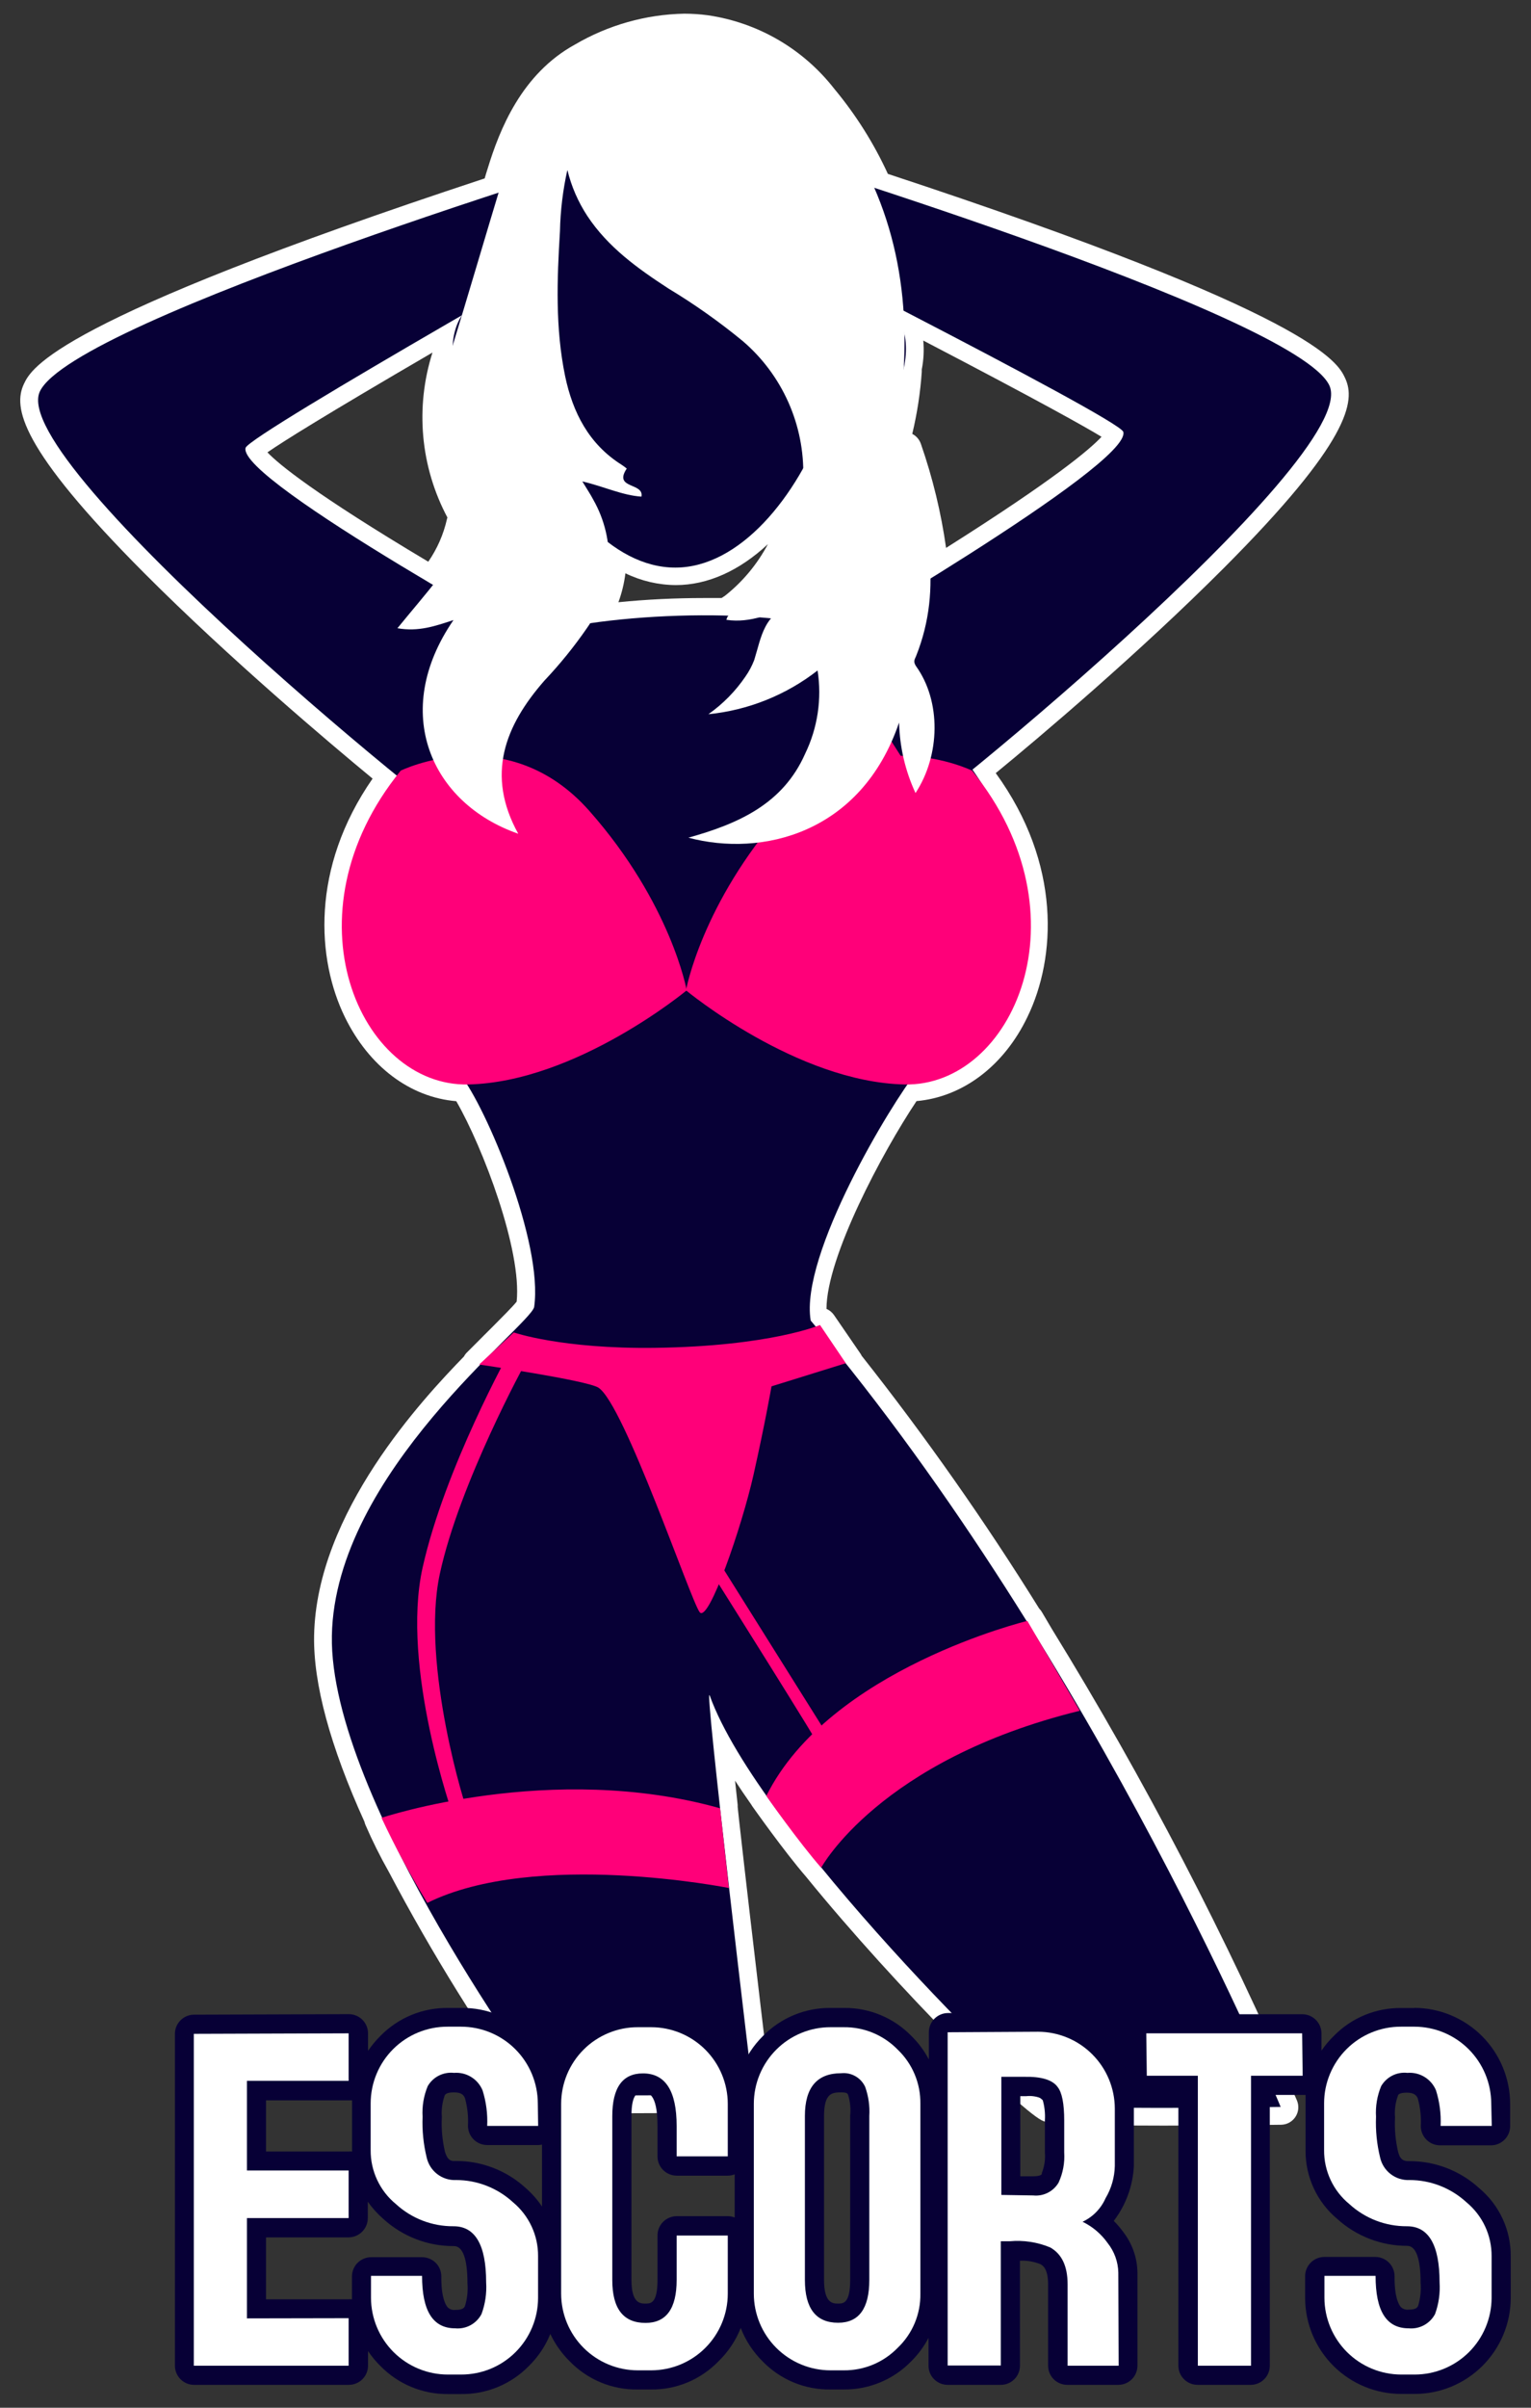 <svg width="56" height="88" viewBox="0 0 56 88" fill="none" xmlns="http://www.w3.org/2000/svg">
<rect x="0" y="0" width="56" height="88" fill="#333333" stroke="none"/>
<path d="M38.474 59.536L38.11 58.919C38.083 58.872 38.049 58.829 38.011 58.791C36.021 55.591 33.853 52.506 31.516 49.55C31.503 49.52 31.487 49.492 31.468 49.466L30.509 48.069C30.44 47.967 30.344 47.887 30.231 47.839C30.231 45.955 32.261 42.134 33.524 40.244C35.21 40.094 36.722 38.965 37.586 37.158C38.622 35.019 38.839 31.585 36.422 28.256C38.02 26.948 41.669 23.862 44.768 20.757C49.375 16.14 49.596 14.656 49.2 13.818C48.931 13.243 48.119 11.507 32.476 6.355C31.963 5.238 31.305 4.194 30.519 3.25C29.382 1.789 27.724 0.824 25.892 0.558C25.604 0.519 25.315 0.5 25.025 0.5C23.62 0.528 22.247 0.916 21.034 1.626C19.081 2.697 18.275 4.727 17.837 6.163C17.798 6.281 17.763 6.4 17.728 6.521C1.97 11.717 1.148 13.457 0.873 14.036C0.479 14.877 0.697 16.357 5.295 20.965C8.384 24.061 12.039 27.146 13.628 28.457C11.352 31.735 11.588 35.08 12.618 37.181C13.501 38.981 15 40.107 16.689 40.247C17.67 41.945 19.093 45.706 18.898 47.573C18.764 47.746 18.358 48.149 18 48.51C17.821 48.689 17.622 48.884 17.415 49.095L17.095 49.415C17.044 49.462 17.002 49.517 16.97 49.578C15.486 51.107 11.572 55.273 11.489 59.782C11.457 61.538 12.078 63.824 13.331 66.584C13.339 66.622 13.351 66.659 13.366 66.695C13.621 67.284 13.907 67.858 14.223 68.416C15.795 71.395 17.575 74.26 19.55 76.989C19.61 77.069 19.687 77.134 19.776 77.179C19.864 77.224 19.963 77.248 20.062 77.248L27.558 77.219C27.648 77.22 27.738 77.201 27.821 77.164C27.904 77.127 27.979 77.073 28.039 77.005C28.1 76.938 28.145 76.858 28.172 76.771C28.2 76.684 28.208 76.593 28.197 76.503C28.197 76.445 27.506 70.747 27.033 66.52L26.982 66.04C26.984 66.016 26.984 65.991 26.982 65.966C26.947 65.647 26.915 65.349 26.886 65.081C27.068 65.362 27.267 65.653 27.478 65.954C27.488 65.974 27.5 65.993 27.513 66.011C27.561 66.078 28.683 67.668 29.483 68.592C32.827 72.701 37.477 77.293 38.171 77.526C38.34 77.584 38.66 77.689 42.558 77.689C44.681 77.689 46.84 77.657 46.859 77.657C46.963 77.656 47.065 77.629 47.157 77.579C47.248 77.528 47.326 77.457 47.383 77.37C47.441 77.283 47.476 77.183 47.486 77.079C47.496 76.976 47.48 76.871 47.441 76.775C44.873 70.819 41.876 65.058 38.474 59.536ZM33.771 12.447C38.065 14.685 39.683 15.596 40.291 15.964C39.875 16.412 38.586 17.512 34.605 20.025C34.423 18.735 34.115 17.466 33.688 16.236C33.662 16.155 33.62 16.08 33.566 16.015C33.511 15.95 33.443 15.897 33.368 15.858C33.547 15.113 33.664 14.353 33.716 13.588C33.716 13.559 33.716 13.531 33.716 13.502C33.785 13.155 33.803 12.799 33.771 12.447ZM22.876 20.953C23.451 21.233 24.082 21.381 24.721 21.384C25.885 21.384 27.046 20.86 28.088 19.888C27.7 20.62 27.165 21.263 26.515 21.777L26.474 21.803L26.394 21.857C26.189 21.857 25.978 21.857 25.754 21.857C24.712 21.857 23.634 21.909 22.62 22.011C22.746 21.669 22.831 21.314 22.876 20.953ZM16.366 18.916C16.356 18.937 16.35 18.96 16.346 18.983C16.22 19.537 15.989 20.062 15.665 20.53C11.508 18.052 10.197 16.968 9.782 16.533C10.341 16.146 11.844 15.2 15.819 12.885C15.503 13.876 15.389 14.92 15.482 15.955C15.576 16.991 15.877 17.998 16.366 18.916Z" fill="white"/>
<path d="M29.575 23.824C29.575 23.824 41.407 16.987 41.087 15.785C40.965 15.296 25.604 7.551 25.604 7.551L27.011 5.287C27.011 5.287 47.386 11.449 48.624 14.087C49.861 16.725 32.865 30.59 32.29 30.59C31.714 30.59 29.575 23.824 29.575 23.824Z" fill="#070036"/>
<path d="M20.516 24.045C20.516 24.045 8.685 17.573 8.982 16.37C9.107 15.881 23.666 7.65 23.666 7.65L23.071 5.508C23.071 5.508 2.695 11.669 1.458 14.308C0.22 16.946 17.216 30.808 17.795 30.808C18.374 30.808 20.516 24.045 20.516 24.045Z" fill="#070036"/>
<path d="M32.136 10.995C31.931 10.939 31.717 10.93 31.508 10.969C31.299 11.008 31.102 11.093 30.931 11.219C30.739 7.596 28.034 4.724 24.724 4.724C21.415 4.724 18.78 7.509 18.527 11.065C18.227 10.924 17.885 10.898 17.568 10.995C16.688 11.283 16.308 12.539 16.72 13.802C17.133 15.066 18.178 15.855 19.058 15.571C19.129 15.545 19.199 15.514 19.266 15.478C20.324 18.263 22.364 20.745 24.702 20.745C27.039 20.745 29.159 18.186 30.202 15.309C30.326 15.417 30.471 15.501 30.627 15.555C31.506 15.839 32.546 15.05 32.965 13.786C33.383 12.523 33.016 11.283 32.136 10.995Z" fill="#070036"/>
<path d="M29.653 48.264C29.25 45.859 32.611 40.308 33.535 39.17C35.178 38.821 36.783 37.75 37.439 34.958C38.817 29.078 30.666 23.101 30.666 23.101C28.028 22.104 21.521 22.42 19.059 23.363C19.059 23.363 11.566 29.212 12.945 35.089C13.584 37.881 15.205 38.952 16.849 39.304C17.757 40.42 19.877 45.411 19.538 47.771C19.382 48.462 12.248 53.815 12.139 59.782C12.03 65.749 20.059 76.596 20.059 76.596L27.558 76.567C27.558 76.567 25.732 61.374 25.959 61.969C27.737 66.91 37.717 76.679 38.366 76.906C39.015 77.133 46.843 77.005 46.843 77.005C46.843 77.005 40.163 60.738 29.653 48.264Z" fill="#070036"/>
<path d="M14.658 28.166C14.658 28.166 18.56 26.248 21.556 29.637C24.552 33.027 25.118 36.196 25.118 36.196C25.118 36.196 21.076 39.55 17.124 39.636C13.171 39.723 10.361 33.443 14.658 28.166Z" fill="#FF0079"/>
<path d="M35.555 28.166C35.555 28.166 31.65 26.248 28.654 29.637C25.658 33.027 25.092 36.196 25.092 36.196C25.092 36.196 29.134 39.55 33.086 39.636C37.038 39.723 39.849 33.443 35.555 28.166Z" fill="#FF0079"/>
<path d="M16.906 27.783L19.679 23.156L20.082 23.05L18.23 27.904L16.906 27.783Z" fill="#FF0079"/>
<path d="M33.032 27.764L29.908 22.852L29.364 22.769L31.625 28.003L33.032 27.764Z" fill="#FF0079"/>
<path d="M17.526 49.872C17.526 49.872 21.466 50.448 21.888 50.717C22.831 51.318 25.265 58.5 25.591 58.922C25.917 59.344 27.139 55.782 27.561 53.905C27.983 52.028 28.22 50.669 28.22 50.669L30.938 49.824L29.994 48.427C29.994 48.427 28.175 49.207 23.951 49.262C20.535 49.306 18.793 48.699 18.793 48.699L17.526 49.872Z" fill="#FF0079"/>
<path d="M13.954 66.44C13.954 66.44 20.167 64.355 26.339 66.091L26.659 69.004C26.659 69.004 19.585 67.591 15.63 69.548C15.013 68.544 14.454 67.506 13.954 66.44Z" fill="#FF0079"/>
<path d="M18.656 49.377C18.656 49.377 16.27 53.652 15.458 57.294C14.646 60.937 16.58 66.382 16.58 66.382C16.58 66.382 17.076 65.976 17.076 66.114C17.076 66.251 15.368 60.85 16.088 57.521C16.807 54.193 19.234 49.783 19.234 49.783L18.656 49.377Z" fill="#FF0079"/>
<path d="M30.036 68.262C30.036 68.262 32.166 64.326 39.495 62.526L37.577 59.242C37.577 59.242 30.346 60.994 28.031 65.637C28.015 65.627 29.25 67.373 30.036 68.262Z" fill="#FF0079"/>
<path d="M26.202 57.758C26.202 57.758 30.075 63.907 30.075 64.013C30.075 64.118 30.465 63.728 30.465 63.728L26.273 57.045L26.202 57.758Z" fill="#FF0079"/>
<path d="M31.862 18.449C32.387 17.892 32.623 17.17 33.081 16.441C33.899 18.999 34.526 21.435 33.506 23.984C33.464 24.093 33.388 24.169 33.506 24.348C34.427 25.628 34.398 27.597 33.487 28.985C33.112 28.176 32.907 27.299 32.886 26.408C31.498 30.478 27.852 31.332 25.179 30.616C27.034 30.101 28.642 29.372 29.448 27.552C29.907 26.607 30.067 25.544 29.905 24.505C28.751 25.404 27.367 25.958 25.911 26.104C26.442 25.73 26.902 25.263 27.267 24.726C27.398 24.539 27.505 24.337 27.587 24.125C27.849 23.293 27.939 22.35 29.074 22.113C28.236 22.407 27.475 22.788 26.57 22.654C26.621 22.433 26.797 22.382 26.915 22.286C27.661 21.712 28.27 20.979 28.696 20.14C29.123 19.3 29.357 18.377 29.381 17.436C29.405 16.495 29.219 15.561 28.836 14.701C28.453 13.841 27.883 13.077 27.168 12.466C26.311 11.761 25.404 11.12 24.453 10.547C23.328 9.815 22.24 9.038 21.483 7.893C21.145 7.378 20.898 6.809 20.753 6.211C20.589 6.946 20.498 7.696 20.482 8.449C20.373 10.221 20.309 11.992 20.67 13.745C20.948 15.072 21.537 16.23 22.733 16.984C22.799 17.027 22.863 17.075 22.925 17.125C22.423 17.88 23.564 17.63 23.462 18.151C22.768 18.107 22.09 17.78 21.3 17.595C21.463 17.867 21.598 18.065 21.706 18.273C22.115 18.995 22.31 19.819 22.268 20.648C22.226 21.477 21.949 22.277 21.47 22.954C21.002 23.633 20.482 24.274 19.916 24.873C18.461 26.532 17.767 28.323 18.956 30.472C15.759 29.359 14.275 26.021 16.587 22.663C15.922 22.881 15.308 23.098 14.537 22.961C15.058 22.321 15.544 21.762 15.998 21.176C16.464 20.576 16.792 19.881 16.958 19.139L17.575 19.945C17.728 19.82 17.629 19.747 17.575 19.673C16.85 18.727 16.37 17.618 16.176 16.442C15.983 15.266 16.082 14.061 16.465 12.933C17.137 10.752 17.773 8.561 18.438 6.377C18.95 4.692 19.737 3.087 21.316 2.22C22.672 1.478 24.194 0.999 25.793 1.213C27.536 1.446 28.911 2.361 30.011 3.682C32.396 6.56 33.285 9.898 33.049 13.595C32.987 14.436 32.848 15.27 32.633 16.086C32.419 16.887 32.161 17.675 31.862 18.449Z" fill="white"/>
<path d="M51.751 73.391H51.265C50.804 73.384 50.346 73.471 49.919 73.647C49.492 73.823 49.106 74.084 48.784 74.415C48.617 74.577 48.467 74.756 48.336 74.949V74.309C48.333 74.125 48.258 73.95 48.127 73.821C47.996 73.692 47.82 73.619 47.636 73.618H41.928C41.836 73.618 41.744 73.637 41.659 73.672C41.573 73.708 41.496 73.76 41.431 73.826C41.365 73.891 41.314 73.969 41.279 74.055C41.244 74.141 41.227 74.233 41.228 74.325L41.247 75.767C41.067 75.326 40.8 74.925 40.46 74.591C40.139 74.26 39.754 73.998 39.329 73.821C38.903 73.644 38.446 73.555 37.985 73.561L34.672 73.574C34.487 73.575 34.311 73.65 34.18 73.781C34.05 73.912 33.976 74.089 33.975 74.274V75.272C33.808 74.953 33.593 74.663 33.336 74.412C33.016 74.083 32.633 73.823 32.209 73.648C31.786 73.472 31.332 73.383 30.874 73.388H30.387C29.927 73.382 29.47 73.47 29.044 73.646C28.618 73.822 28.232 74.082 27.909 74.412C27.558 74.758 27.284 75.176 27.107 75.636C26.928 75.177 26.654 74.761 26.304 74.415C25.982 74.084 25.597 73.823 25.171 73.647C24.744 73.47 24.287 73.382 23.826 73.388H23.34C22.88 73.382 22.423 73.47 21.997 73.646C21.572 73.822 21.187 74.082 20.865 74.412C20.548 74.723 20.294 75.092 20.116 75.499C19.937 75.093 19.682 74.725 19.365 74.415C19.043 74.084 18.656 73.823 18.23 73.647C17.803 73.47 17.345 73.382 16.884 73.388H16.394C15.933 73.382 15.475 73.469 15.049 73.645C14.622 73.821 14.236 74.082 13.913 74.412C13.746 74.578 13.595 74.76 13.462 74.955V74.316C13.461 74.13 13.387 73.952 13.256 73.821C13.125 73.69 12.947 73.616 12.762 73.615L7.096 73.634C6.91 73.635 6.733 73.709 6.602 73.841C6.472 73.972 6.398 74.15 6.398 74.335V86.464C6.398 86.556 6.417 86.647 6.452 86.732C6.487 86.817 6.539 86.894 6.604 86.959C6.669 87.024 6.746 87.075 6.831 87.111C6.916 87.146 7.007 87.164 7.099 87.164H12.762C12.947 87.163 13.125 87.089 13.256 86.958C13.387 86.827 13.461 86.649 13.462 86.464V85.93C13.594 86.125 13.745 86.307 13.913 86.473C14.236 86.803 14.622 87.065 15.048 87.241C15.475 87.418 15.933 87.506 16.394 87.5H16.861C17.323 87.506 17.781 87.419 18.207 87.243C18.634 87.067 19.02 86.806 19.343 86.476C19.683 86.144 19.951 85.744 20.129 85.303C20.306 85.677 20.547 86.017 20.842 86.307C21.163 86.637 21.549 86.899 21.974 87.075C22.4 87.252 22.857 87.34 23.317 87.333H23.803C24.265 87.34 24.722 87.252 25.148 87.075C25.573 86.898 25.958 86.635 26.279 86.304C26.634 85.96 26.912 85.545 27.094 85.085C27.272 85.545 27.546 85.961 27.896 86.307C28.218 86.638 28.604 86.899 29.03 87.076C29.456 87.252 29.914 87.34 30.375 87.333H30.861C31.319 87.337 31.773 87.249 32.196 87.073C32.619 86.897 33.003 86.638 33.323 86.31C33.579 86.057 33.795 85.766 33.963 85.447V86.464C33.963 86.649 34.036 86.828 34.168 86.959C34.299 87.09 34.477 87.164 34.663 87.164H36.607C36.793 87.164 36.971 87.09 37.102 86.959C37.234 86.828 37.307 86.649 37.307 86.464V82.626C37.564 82.614 37.821 82.658 38.059 82.754C38.136 82.799 38.337 82.911 38.337 83.493V86.464C38.337 86.649 38.411 86.828 38.542 86.959C38.673 87.09 38.852 87.164 39.037 87.164H40.905C41.09 87.164 41.269 87.09 41.4 86.959C41.531 86.828 41.605 86.649 41.605 86.464V83.058C41.597 82.516 41.411 81.992 41.077 81.565C40.975 81.425 40.861 81.294 40.739 81.171C41.181 80.592 41.438 79.892 41.474 79.163V77.066C41.475 76.811 41.449 76.557 41.394 76.308C41.459 76.388 41.542 76.453 41.635 76.498C41.729 76.542 41.831 76.566 41.934 76.567H43.102V86.464C43.102 86.649 43.176 86.827 43.308 86.958C43.439 87.089 43.616 87.163 43.802 87.164H45.746C45.932 87.164 46.11 87.09 46.241 86.959C46.373 86.828 46.446 86.649 46.446 86.464V76.567H47.636C47.675 76.57 47.715 76.57 47.754 76.567C47.754 76.675 47.754 76.787 47.754 76.886V78.604C47.751 79.079 47.854 79.549 48.054 79.98C48.254 80.412 48.547 80.793 48.912 81.098C49.612 81.733 50.524 82.084 51.47 82.083C51.79 82.083 51.962 82.54 51.962 83.435C51.986 83.72 51.954 84.007 51.87 84.28C51.841 84.334 51.799 84.414 51.524 84.414C51.474 84.421 51.424 84.416 51.376 84.401C51.328 84.387 51.283 84.361 51.246 84.328C51.189 84.27 51 84.008 51.01 83.196C51.01 83.103 50.992 83.012 50.957 82.926C50.922 82.841 50.871 82.763 50.806 82.697C50.741 82.632 50.663 82.579 50.578 82.544C50.493 82.508 50.402 82.489 50.309 82.489H48.438C48.253 82.49 48.075 82.564 47.944 82.695C47.813 82.826 47.739 83.004 47.738 83.189V83.995C47.742 84.925 48.115 85.816 48.774 86.472C49.433 87.128 50.326 87.496 51.256 87.496H51.742C52.671 87.496 53.563 87.129 54.222 86.473C54.881 85.817 55.254 84.928 55.259 83.998V82.47C55.263 81.994 55.162 81.524 54.962 81.093C54.763 80.662 54.47 80.28 54.105 79.975C53.407 79.336 52.493 78.983 51.547 78.987C51.368 78.987 51.227 78.965 51.144 78.668C51.043 78.249 51.004 77.818 51.026 77.388C51.003 77.118 51.04 76.847 51.134 76.592C51.134 76.56 51.192 76.484 51.454 76.484C51.716 76.484 51.806 76.576 51.857 76.688C51.95 77.02 51.987 77.365 51.969 77.708C51.97 77.894 52.044 78.071 52.175 78.203C52.306 78.334 52.484 78.408 52.669 78.409H54.54C54.725 78.408 54.902 78.334 55.033 78.202C55.163 78.071 55.237 77.894 55.237 77.708V76.903C55.237 75.97 54.866 75.075 54.207 74.415C53.547 73.756 52.652 73.385 51.719 73.385L51.751 73.391ZM38.219 77.501V78.664C38.241 78.922 38.203 79.182 38.107 79.422V79.451C38.107 79.473 38.059 79.541 37.787 79.541H37.32V76.612H37.538C37.734 76.591 37.933 76.623 38.113 76.704L38.132 76.727C38.207 76.977 38.236 77.239 38.219 77.501ZM31.097 77.337V83.33C31.097 84.193 30.842 84.193 30.656 84.193C30.471 84.193 30.141 84.193 30.141 83.33V77.337C30.141 76.474 30.461 76.474 30.781 76.474C30.982 76.474 31.002 76.519 31.021 76.56C31.098 76.812 31.124 77.076 31.097 77.337ZM24.75 79.518H26.621C26.707 79.518 26.793 79.502 26.873 79.47V81.047C26.793 81.015 26.707 80.999 26.621 80.999H24.75C24.564 81 24.387 81.074 24.256 81.205C24.125 81.336 24.05 81.513 24.05 81.699V83.323C24.05 84.193 23.797 84.193 23.612 84.193C23.426 84.193 23.097 84.193 23.097 83.33V77.337C23.097 76.474 23.349 76.474 23.519 76.474C23.688 76.474 24.05 76.474 24.05 77.705V78.818C24.05 79.003 24.125 79.181 24.256 79.312C24.387 79.443 24.564 79.517 24.75 79.518ZM16.279 78.658C16.179 78.24 16.139 77.809 16.161 77.379C16.14 77.109 16.176 76.838 16.267 76.583C16.286 76.551 16.327 76.474 16.602 76.474C16.877 76.474 16.954 76.567 17.005 76.679C17.098 77.01 17.136 77.355 17.117 77.699C17.118 77.884 17.192 78.062 17.323 78.193C17.454 78.324 17.632 78.398 17.817 78.399H19.685C19.732 78.399 19.779 78.393 19.826 78.383V80.647C19.657 80.396 19.456 80.168 19.228 79.969C18.53 79.329 17.616 78.976 16.669 78.981C16.503 78.991 16.378 78.968 16.279 78.658ZM12.874 84.037C12.833 84.033 12.793 84.033 12.752 84.037H9.73V81.773H12.752C12.938 81.772 13.115 81.698 13.246 81.567C13.378 81.435 13.452 81.258 13.453 81.072V80.468C13.618 80.704 13.813 80.919 14.031 81.108C14.736 81.746 15.654 82.098 16.605 82.092C16.925 82.092 17.098 82.55 17.098 83.445C17.122 83.73 17.09 84.016 17.005 84.289C16.976 84.344 16.935 84.424 16.657 84.424C16.607 84.43 16.557 84.426 16.509 84.411C16.462 84.396 16.418 84.371 16.382 84.337C16.324 84.28 16.135 84.017 16.142 83.205C16.143 83.113 16.126 83.021 16.091 82.935C16.057 82.85 16.005 82.772 15.94 82.706C15.808 82.574 15.629 82.5 15.441 82.498H13.574C13.389 82.499 13.211 82.573 13.08 82.704C12.949 82.836 12.875 83.013 12.874 83.199V84.043V84.037ZM12.874 78.636C12.833 78.631 12.793 78.631 12.752 78.636H9.73V76.765H12.752H12.877C12.877 76.813 12.877 76.864 12.877 76.912V78.658L12.874 78.636Z" fill="#070036"/>
<path d="M12.752 84.727V86.464H7.089V74.335L12.752 74.316V76.052H9.033V79.329H12.752V81.069H9.033V84.734L12.752 84.727Z" fill="white"/>
<path d="M19.684 77.699H17.82C17.84 77.26 17.783 76.82 17.651 76.401C17.567 76.197 17.42 76.025 17.232 75.91C17.044 75.795 16.825 75.743 16.605 75.761C16.416 75.74 16.224 75.775 16.054 75.86C15.883 75.946 15.742 76.079 15.646 76.244C15.498 76.599 15.434 76.983 15.457 77.366C15.437 77.868 15.488 78.369 15.607 78.856C15.661 79.097 15.798 79.312 15.994 79.462C16.19 79.612 16.432 79.689 16.679 79.678C17.451 79.677 18.195 79.967 18.764 80.49C19.053 80.73 19.285 81.031 19.444 81.372C19.603 81.713 19.684 82.084 19.681 82.46V83.989C19.68 84.357 19.607 84.722 19.465 85.061C19.324 85.401 19.116 85.71 18.855 85.97C18.594 86.23 18.285 86.436 17.944 86.576C17.604 86.716 17.239 86.787 16.87 86.787H16.381C15.637 86.787 14.924 86.492 14.397 85.967C13.87 85.442 13.573 84.729 13.57 83.986V83.18H15.438C15.438 84.459 15.831 85.098 16.653 85.098C16.846 85.116 17.041 85.076 17.212 84.983C17.382 84.89 17.522 84.749 17.612 84.577C17.749 84.207 17.807 83.813 17.782 83.419C17.782 82.051 17.384 81.367 16.589 81.367C15.808 81.373 15.054 81.083 14.479 80.554C14.188 80.316 13.955 80.015 13.796 79.675C13.637 79.335 13.555 78.963 13.558 78.588V76.871C13.559 76.502 13.632 76.138 13.774 75.798C13.915 75.458 14.123 75.149 14.384 74.889C14.645 74.63 14.954 74.424 15.295 74.284C15.635 74.144 16 74.072 16.369 74.073H16.861C17.605 74.073 18.318 74.367 18.845 74.892C19.372 75.418 19.669 76.13 19.672 76.874L19.684 77.699Z" fill="white"/>
<path d="M26.62 83.829C26.62 84.573 26.325 85.286 25.799 85.812C25.273 86.338 24.56 86.633 23.816 86.633H23.33C22.587 86.633 21.874 86.338 21.348 85.813C20.822 85.288 20.526 84.575 20.525 83.832V76.89C20.526 76.522 20.599 76.158 20.74 75.818C20.881 75.478 21.088 75.17 21.348 74.91C21.608 74.65 21.918 74.444 22.258 74.304C22.598 74.163 22.962 74.091 23.33 74.092H23.816C24.559 74.092 25.272 74.387 25.798 74.912C26.323 75.437 26.619 76.15 26.62 76.893V78.812H24.75V77.699C24.75 76.42 24.339 75.78 23.518 75.78C22.77 75.78 22.396 76.301 22.396 77.344V83.336C22.396 84.379 22.799 84.9 23.611 84.9C24.369 84.9 24.75 84.379 24.75 83.33V81.706H26.62V83.829Z" fill="white"/>
<path d="M33.665 83.832C33.671 84.201 33.6 84.568 33.457 84.909C33.314 85.249 33.102 85.557 32.834 85.811C32.578 86.074 32.271 86.283 31.933 86.424C31.594 86.565 31.23 86.636 30.864 86.633H30.378C29.634 86.633 28.922 86.338 28.396 85.813C27.87 85.288 27.574 84.575 27.573 83.832V76.89C27.574 76.522 27.646 76.158 27.788 75.818C27.929 75.478 28.136 75.17 28.396 74.91C28.656 74.65 28.965 74.444 29.305 74.304C29.645 74.163 30.01 74.091 30.378 74.092H30.864C31.23 74.088 31.594 74.158 31.933 74.299C32.271 74.44 32.578 74.648 32.834 74.91C33.101 75.165 33.313 75.472 33.456 75.813C33.599 76.154 33.67 76.52 33.665 76.89V83.832ZM31.797 83.33V77.337C31.819 76.977 31.768 76.616 31.647 76.276C31.572 76.11 31.446 75.973 31.288 75.883C31.131 75.793 30.948 75.755 30.768 75.774C29.885 75.774 29.441 76.295 29.441 77.337V83.33C29.441 84.372 29.846 84.894 30.656 84.894C31.417 84.894 31.797 84.372 31.797 83.33Z" fill="white"/>
<path d="M40.918 86.464H39.05V83.487C39.05 82.826 38.837 82.377 38.411 82.14C37.942 81.945 37.432 81.869 36.927 81.916H36.607V86.457H34.663V74.277L37.973 74.258C38.716 74.261 39.428 74.558 39.953 75.084C40.478 75.61 40.775 76.322 40.777 77.066V79.163C40.768 79.579 40.651 79.986 40.438 80.343C40.271 80.722 39.972 81.028 39.597 81.203C39.964 81.381 40.279 81.648 40.515 81.981C40.759 82.288 40.896 82.666 40.905 83.058L40.918 86.464ZM38.926 78.665V77.501C38.926 76.887 38.846 76.481 38.686 76.279C38.5 76.017 38.091 75.892 37.461 75.905H36.627V80.222L37.794 80.241C37.977 80.26 38.162 80.226 38.327 80.142C38.491 80.059 38.628 79.93 38.721 79.771C38.88 79.425 38.951 79.045 38.926 78.665Z" fill="white"/>
<path d="M47.648 75.866H45.759V86.464H43.814V75.866H41.947L41.928 74.316H47.629L47.648 75.866Z" fill="white"/>
<path d="M54.565 77.699H52.694C52.714 77.259 52.657 76.82 52.525 76.4C52.441 76.197 52.294 76.025 52.106 75.91C51.918 75.795 51.699 75.743 51.479 75.761C51.29 75.74 51.098 75.774 50.928 75.86C50.758 75.946 50.616 76.079 50.52 76.244C50.372 76.599 50.308 76.983 50.331 77.366C50.311 77.868 50.361 78.369 50.481 78.856C50.535 79.097 50.672 79.311 50.868 79.462C51.064 79.612 51.306 79.689 51.553 79.678C52.325 79.677 53.069 79.967 53.638 80.49C53.928 80.73 54.161 81.03 54.321 81.371C54.48 81.712 54.561 82.084 54.559 82.46V83.989C54.555 84.732 54.257 85.445 53.73 85.969C53.202 86.493 52.488 86.787 51.745 86.787H51.258C50.514 86.787 49.8 86.493 49.272 85.968C48.745 85.443 48.447 84.73 48.444 83.985V83.18H50.315C50.315 84.459 50.705 85.098 51.53 85.098C51.724 85.115 51.918 85.075 52.089 84.982C52.259 84.889 52.399 84.749 52.49 84.577C52.625 84.207 52.682 83.813 52.656 83.419C52.656 82.051 52.258 81.367 51.463 81.367C50.682 81.372 49.928 81.082 49.353 80.554C49.063 80.316 48.829 80.015 48.67 79.675C48.511 79.335 48.429 78.963 48.432 78.588V76.871C48.432 76.502 48.506 76.137 48.648 75.797C48.79 75.457 48.997 75.148 49.259 74.888C49.52 74.628 49.83 74.423 50.171 74.283C50.512 74.143 50.877 74.071 51.246 74.073H51.732C52.476 74.073 53.189 74.368 53.716 74.893C54.243 75.418 54.541 76.13 54.546 76.874L54.565 77.699Z" fill="white"/>
</svg>
